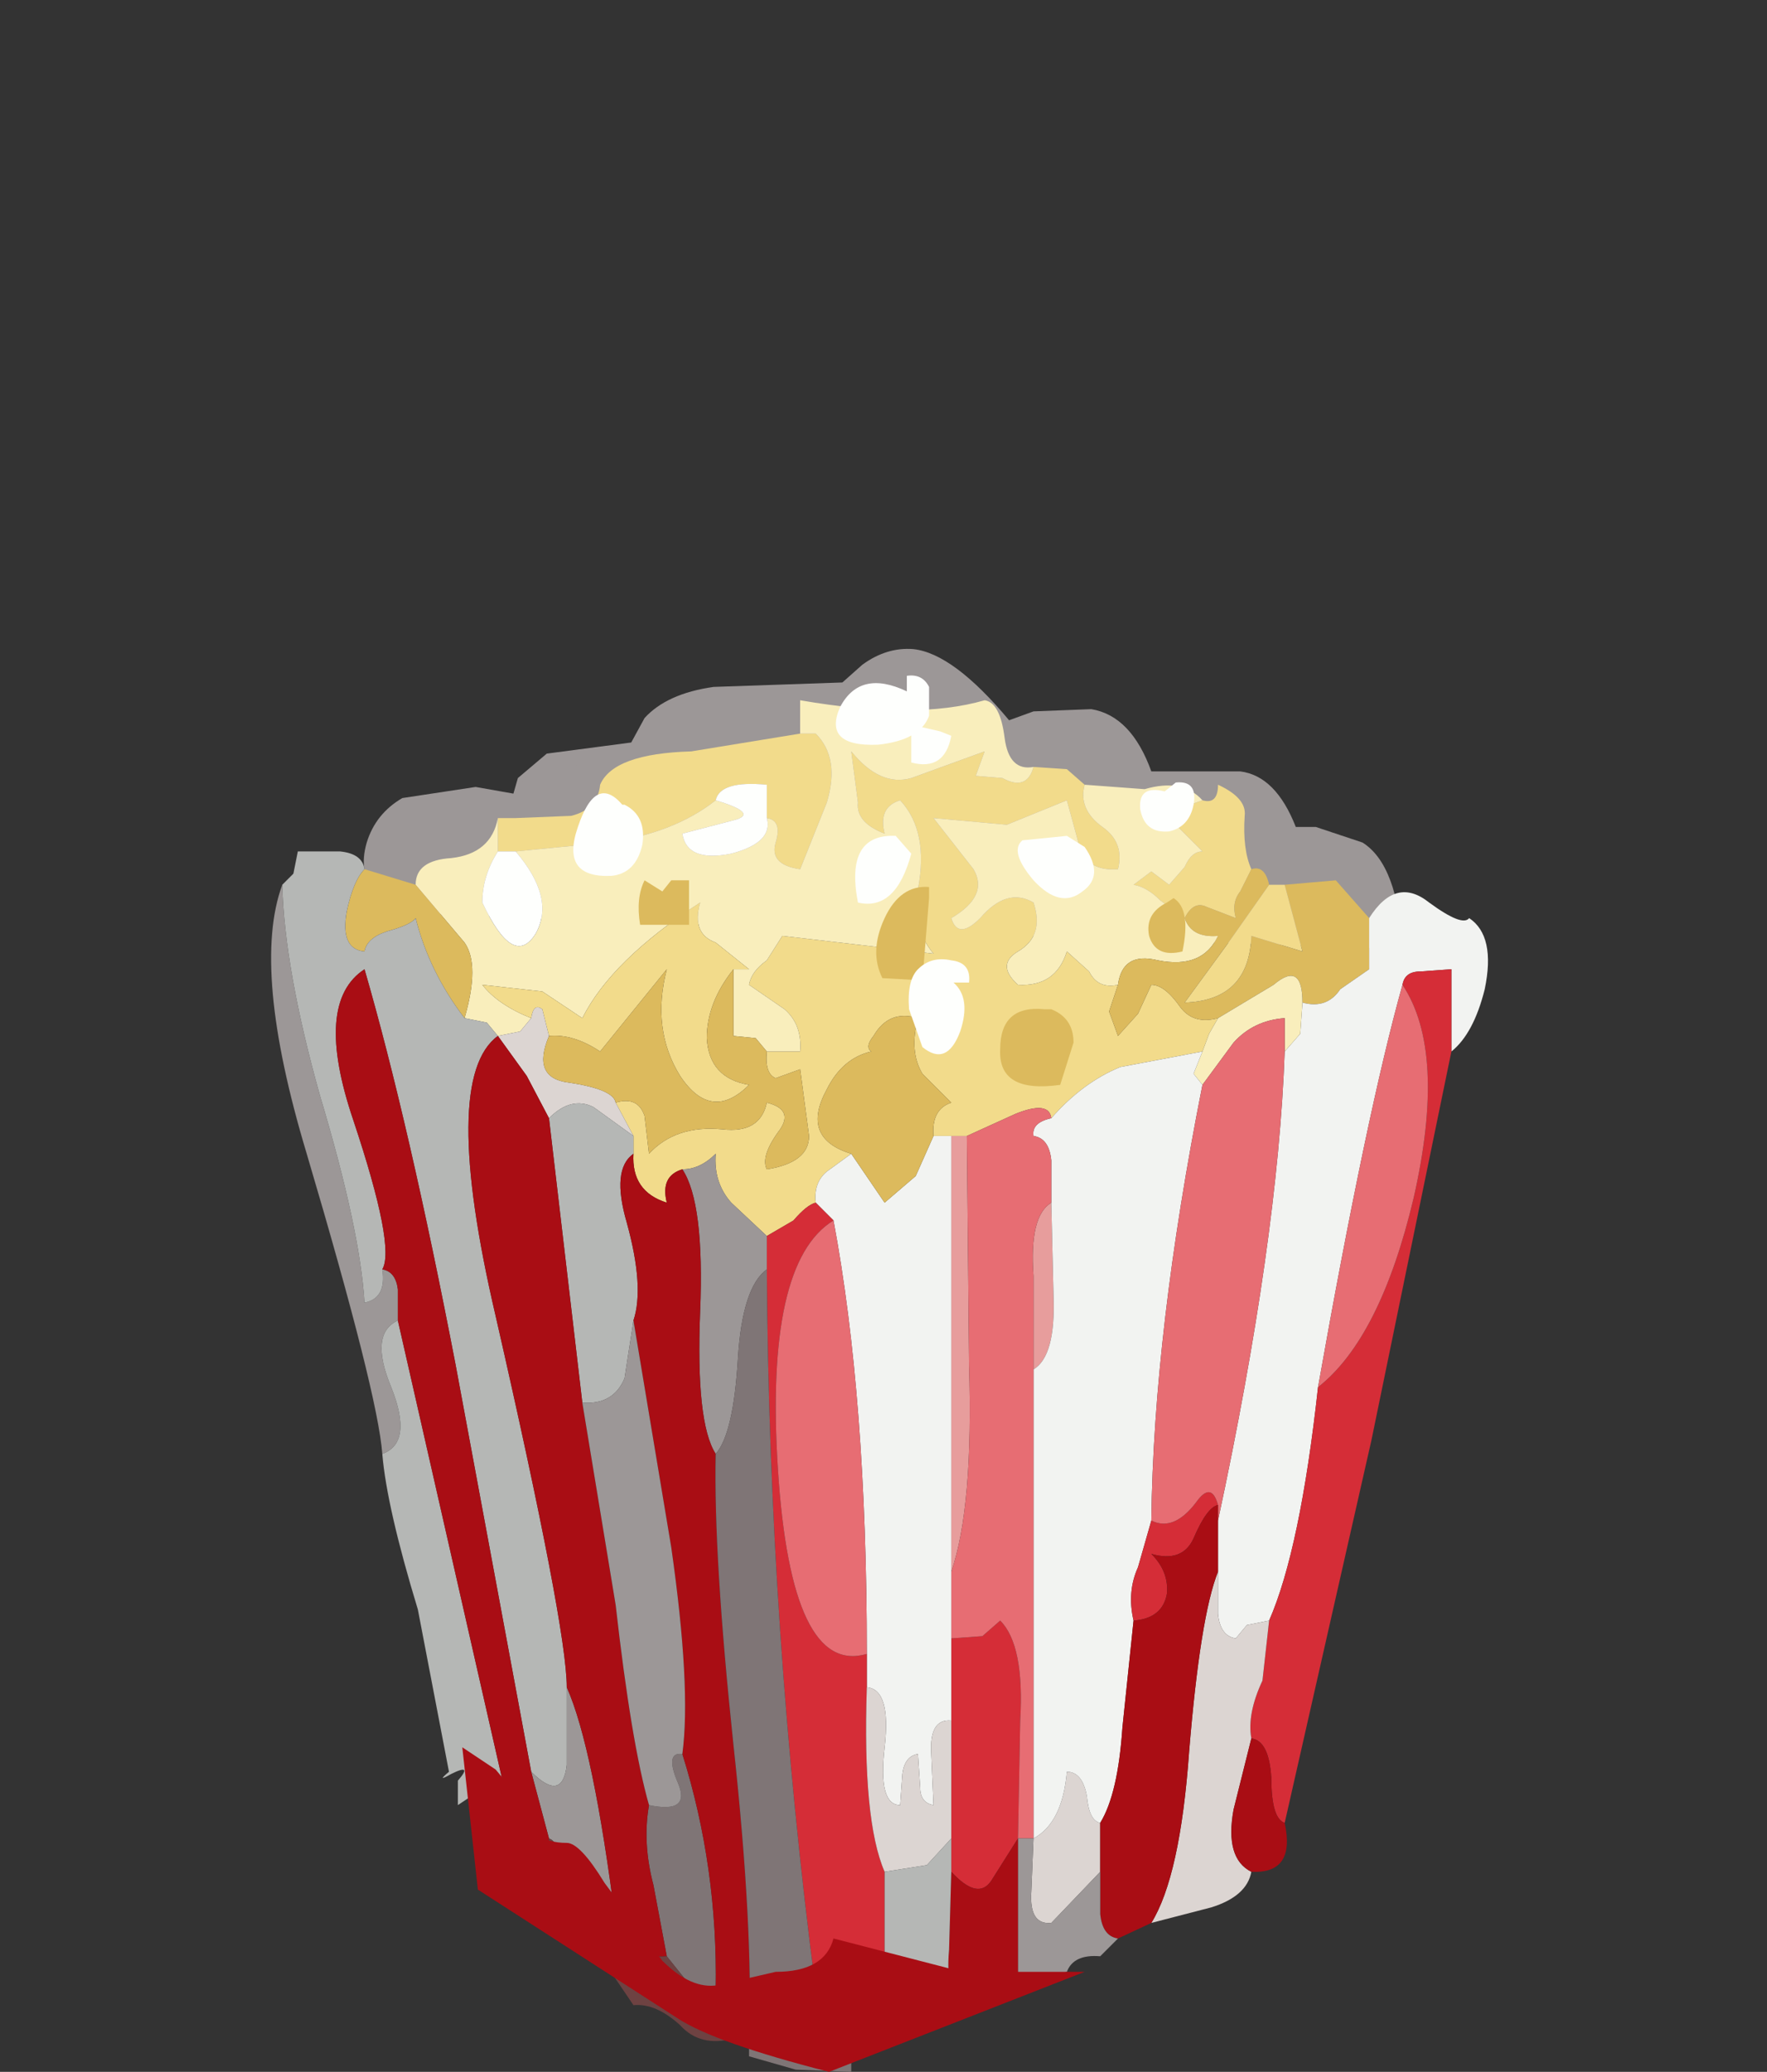 <?xml version="1.0" encoding="UTF-8" standalone="no"?>
<svg xmlns:xlink="http://www.w3.org/1999/xlink" height="46.6px" width="39.75px" xmlns="http://www.w3.org/2000/svg">
  <rect width="100%" height="100%" fill="#333333" stroke="none"/>
  <g transform="matrix(1.0, 0.0, 0.0, 1.0, 0.0, 0.0)">
    <use height="32.05" transform="matrix(1.0, 0.0, 0.0, 1.0, 6.1, 14.6)" width="27.35" xlink:href="#shape0"/>
  </g>
  <defs>
    <g id="shape0" transform="matrix(1.0, 0.0, 0.0, 1.0, -6.1, -14.6)">
      <path d="M31.55 21.35 L8.15 20.5 8.2 19.55 Q8.15 19.3 8.25 18.95 8.45 18.3 9.05 17.95 L10.7 17.7 11.55 17.85 11.65 17.5 12.3 16.95 14.2 16.7 14.5 16.15 Q15.0 15.6 16.05 15.45 L18.95 15.35 19.4 14.95 Q19.95 14.55 20.55 14.6 21.45 14.7 22.7 16.2 L23.25 16.0 24.55 15.95 Q25.45 16.1 25.9 17.35 L27.9 17.35 Q28.7 17.45 29.15 18.6 L29.6 18.6 30.65 18.95 Q31.45 19.45 31.55 21.35" fill="#9c9797" fill-rule="evenodd" stroke="none"/>
      <path d="M21.4 35.35 L21.4 25.55 21.75 25.55 21.8 30.7 Q21.9 33.9 21.4 35.35" fill="#e79d9c" fill-rule="evenodd" stroke="none"/>
      <path d="M23.65 27.05 L23.7 29.15 Q23.75 30.5 23.25 30.8 L23.25 28.7 Q23.15 27.35 23.65 27.05" fill="#e79d9c" fill-rule="evenodd" stroke="none"/>
      <path d="M22.95 38.7 L22.9 41.35 22.3 42.3 Q22.0 42.75 21.4 42.1 L21.4 36.85 22.1 36.8 22.5 36.45 Q23.05 37.0 22.95 38.7" fill="#d52d37" fill-rule="evenodd" stroke="none"/>
      <path d="M23.25 41.35 Q23.9 41.0 24.0 39.85 24.35 39.85 24.45 40.4 24.5 40.95 24.75 41.0 L24.75 42.1 23.65 43.25 Q23.15 43.3 23.2 42.55 L23.25 41.35" fill="#dcd5d2" fill-rule="evenodd" stroke="none"/>
      <path d="M12.85 18.35 L11.6 18.4 Q11.3 17.6 12.25 17.3 13.25 17.0 13.5 17.65 13.45 18.2 12.85 18.35" fill="#9c9797" fill-rule="evenodd" stroke="none"/>
      <path d="M28.0 18.35 Q27.95 19.1 28.15 19.55 L27.9 20.05 Q27.7 20.3 27.8 20.65 L27.15 20.4 Q26.85 20.25 26.65 20.65 L26.1 20.25 Q25.8 19.95 25.5 19.9 L25.9 19.6 26.3 19.9 26.65 19.5 Q26.8 19.15 27.05 19.15 L26.45 18.55 Q26.3 18.25 27.05 18.0 27.4 18.1 27.4 17.65 28.05 17.95 28.0 18.35" fill="#f2db8b" fill-rule="evenodd" stroke="none"/>
      <path d="M18.35 16.5 Q18.9 17.05 18.6 18.05 L18.0 19.55 Q17.3 19.45 17.45 18.95 17.6 18.45 17.25 18.4 L17.25 17.65 Q16.2 17.55 16.1 18.0 15.15 18.75 13.65 18.95 L11.6 19.15 11.2 19.15 11.2 18.4 11.6 18.4 12.85 18.35 Q13.45 18.2 13.5 17.65 13.8 16.95 15.55 16.9 L18.0 16.5 18.35 16.5" fill="#f2db8b" fill-rule="evenodd" stroke="none"/>
      <path d="M23.25 17.25 L24.0 17.3 24.4 17.65 Q24.25 18.2 24.8 18.6 25.3 18.95 25.15 19.55 24.5 19.6 24.3 19.1 L24.0 18.0 22.65 18.55 21.0 18.4 21.9 19.55 Q22.25 20.15 21.4 20.65 21.55 21.15 22.05 20.65 22.65 19.95 23.25 20.3 23.5 21.05 22.9 21.4 22.4 21.7 22.9 22.15 23.75 22.2 24.0 21.4 L24.5 21.85 Q24.7 22.25 25.15 22.15 L24.95 22.75 25.15 23.3 25.6 22.8 25.9 22.15 Q26.2 22.15 26.55 22.65 26.85 23.05 27.4 22.9 L27.2 23.25 27.05 23.65 25.2 24.0 Q24.35 24.35 23.65 25.15 23.6 24.75 22.85 25.05 L21.75 25.55 21.0 25.55 Q20.95 24.95 21.4 24.8 L20.75 24.15 Q20.45 23.65 20.65 22.9 20.0 22.7 19.65 23.3 19.45 23.55 19.6 23.65 18.95 23.8 18.6 24.5 18.0 25.6 19.15 25.95 L18.6 26.35 Q18.3 26.6 18.35 27.05 18.15 27.1 17.85 27.45 L17.25 27.8 16.45 27.05 Q16.05 26.6 16.1 25.95 15.75 26.3 15.35 26.3 14.85 26.45 15.0 27.05 14.2 26.8 14.25 25.95 L14.25 25.55 13.85 24.8 Q14.35 24.65 14.5 25.1 L14.6 25.95 Q15.2 25.3 16.25 25.4 17.1 25.5 17.25 24.8 17.85 24.95 17.55 25.4 17.1 26.0 17.25 26.3 18.2 26.15 18.2 25.55 L18.0 24.05 17.45 24.25 Q17.2 24.15 17.25 23.65 L18.0 23.65 Q18.05 23.05 17.65 22.7 L16.85 22.15 Q16.9 21.85 17.25 21.6 L17.6 21.05 19.75 21.3 21.0 21.45 Q20.5 20.85 20.65 20.0 20.9 18.7 20.25 18.0 19.75 18.15 19.9 18.75 19.25 18.5 19.3 18.05 L19.15 16.9 Q19.8 17.7 20.5 17.5 L22.15 16.9 21.95 17.45 22.55 17.5 Q23.1 17.8 23.25 17.25" fill="#f2db8b" fill-rule="evenodd" stroke="none"/>
      <path d="M23.25 17.25 Q23.1 17.8 22.55 17.5 L21.95 17.45 22.15 16.9 20.5 17.5 Q19.8 17.7 19.15 16.9 L19.3 18.05 Q19.25 18.5 19.9 18.75 19.75 18.15 20.25 18.0 20.9 18.7 20.65 20.0 20.5 20.85 21.0 21.45 L19.75 21.3 17.6 21.05 17.25 21.6 Q16.9 21.85 16.85 22.15 L17.65 22.7 Q18.05 23.05 18.0 23.65 L17.25 23.65 17.0 23.35 16.5 23.3 16.5 21.8 16.85 21.8 16.1 21.2 Q15.55 21.0 15.75 20.3 13.75 21.6 13.1 22.9 L12.2 22.3 10.85 22.15 Q11.2 22.6 11.95 22.9 L11.7 23.2 11.2 23.3 10.95 23.0 10.45 22.9 Q10.8 21.7 10.45 21.2 L9.35 19.9 Q9.35 19.35 10.15 19.3 11.05 19.2 11.2 18.4 L11.2 19.15 Q10.85 19.7 10.85 20.3 11.55 21.8 12.05 21.0 12.5 20.2 11.6 19.15 L13.65 18.95 Q15.15 18.75 16.1 18.0 17.1 18.3 16.5 18.45 L15.35 18.75 Q15.45 19.4 16.45 19.2 17.4 18.95 17.25 18.4 17.6 18.45 17.45 18.95 17.3 19.45 18.0 19.55 L18.6 18.05 Q18.9 17.05 18.35 16.5 L18.0 16.5 18.0 15.75 Q20.6 16.2 22.15 15.75 22.5 15.8 22.6 16.6 22.7 17.35 23.25 17.25" fill="#f9eebc" fill-rule="evenodd" stroke="none"/>
      <path d="M27.05 18.0 Q26.3 18.25 26.45 18.55 L27.05 19.15 Q26.8 19.15 26.65 19.5 L26.3 19.9 25.9 19.6 25.5 19.9 Q25.8 19.95 26.1 20.25 L26.65 20.65 Q26.8 21.1 27.4 21.05 27.05 21.8 26.05 21.6 25.25 21.4 25.15 22.15 24.7 22.25 24.5 21.85 L24.0 21.4 Q23.75 22.2 22.9 22.15 22.4 21.7 22.9 21.4 23.5 21.05 23.25 20.3 22.65 19.95 22.05 20.65 21.55 21.15 21.4 20.65 22.25 20.15 21.9 19.55 L21.0 18.4 22.65 18.55 24.0 18.0 24.3 19.1 Q24.5 19.6 25.15 19.55 25.3 18.95 24.8 18.6 24.25 18.2 24.4 17.65 L25.75 17.75 Q26.6 17.5 27.05 18.0" fill="#f9eebc" fill-rule="evenodd" stroke="none"/>
      <path d="M30.8 20.65 L30.8 21.8 30.15 22.25 Q29.85 22.7 29.3 22.55 29.3 21.6 28.65 22.15 L27.4 22.9 Q26.85 23.05 26.55 22.65 26.2 22.15 25.9 22.15 L25.6 22.8 25.15 23.3 24.95 22.75 25.15 22.15 Q25.25 21.4 26.05 21.6 27.05 21.8 27.4 21.05 26.8 21.1 26.65 20.65 26.85 20.25 27.15 20.4 L27.8 20.65 Q27.7 20.3 27.9 20.05 L28.15 19.55 Q28.45 19.45 28.55 19.9 L27.6 21.25 26.65 22.55 Q28.1 22.5 28.15 21.05 L29.3 21.4 29.1 20.65 28.9 19.9 30.05 19.8 30.8 20.65" fill="#dcba5d" fill-rule="evenodd" stroke="none"/>
      <path d="M10.45 22.9 Q9.65 21.85 9.35 20.65 9.25 20.8 8.7 20.95 8.25 21.1 8.2 21.4 7.65 21.35 7.8 20.5 7.95 19.8 8.2 19.55 L9.35 19.9 10.45 21.2 Q10.8 21.7 10.45 22.9" fill="#dcba5d" fill-rule="evenodd" stroke="none"/>
      <path d="M11.6 19.15 Q12.5 20.2 12.05 21.0 11.55 21.8 10.85 20.3 10.85 19.7 11.2 19.15 L11.6 19.15" fill="#fefffd" fill-rule="evenodd" stroke="none"/>
      <path d="M7.2 24.65 Q8.1 27.65 8.2 29.3 8.7 29.2 8.6 28.55 8.9 28.6 8.95 29.0 L8.95 29.7 Q8.3 30.0 8.8 31.2 9.3 32.45 8.6 32.7 8.5 31.35 6.9 25.95 5.65 21.8 6.35 19.9 6.4 21.8 7.2 24.65" fill="#9c9797" fill-rule="evenodd" stroke="none"/>
      <path d="M28.9 19.9 L29.1 20.65 29.3 21.4 28.15 21.05 Q28.1 22.5 26.65 22.55 L27.6 21.25 28.55 19.9 28.9 19.9" fill="#f2db8b" fill-rule="evenodd" stroke="none"/>
      <path d="M15.0 21.8 L13.5 23.65 Q12.9 23.25 12.35 23.3 L12.2 22.7 Q12.0 22.55 11.95 22.9 11.2 22.6 10.85 22.15 L12.2 22.3 13.1 22.9 Q13.75 21.6 15.75 20.3 15.55 21.0 16.1 21.2 L16.85 21.8 16.5 21.8 Q15.9 22.55 15.9 23.35 15.95 24.25 16.85 24.4 16.0 25.25 15.3 24.2 14.65 23.15 15.0 21.8" fill="#f2db8b" fill-rule="evenodd" stroke="none"/>
      <path d="M8.2 19.55 Q7.95 19.8 7.8 20.5 7.65 21.35 8.2 21.4 8.25 21.1 8.7 20.95 9.25 20.8 9.35 20.65 9.65 21.85 10.45 22.9 L10.95 23.0 11.2 23.3 Q9.9 24.25 11.15 29.6 12.75 36.6 12.75 37.95 L12.75 39.7 Q12.65 40.55 11.95 39.85 L10.25 30.7 Q9.2 25.25 8.2 21.8 7.05 22.55 7.95 25.2 8.9 28.05 8.6 28.55 8.7 29.2 8.2 29.3 8.1 27.65 7.2 24.65 6.4 21.8 6.35 19.9 L6.6 19.65 6.7 19.15 7.65 19.15 Q8.15 19.2 8.2 19.55" fill="#b5b7b5" fill-rule="evenodd" stroke="none"/>
      <path d="M8.95 29.7 L11.6 41.35 Q11.5 42.05 11.05 41.45 10.6 40.8 10.85 40.25 10.85 40.1 10.6 40.4 L10.3 40.6 10.3 40.05 Q10.65 39.65 10.15 39.9 9.8 40.1 10.1 39.85 L9.4 36.2 Q8.7 33.9 8.6 32.7 9.3 32.45 8.8 31.2 8.3 30.0 8.95 29.7" fill="#b5b7b5" fill-rule="evenodd" stroke="none"/>
      <path d="M12.75 39.7 L12.75 37.95 Q13.35 39.3 13.85 43.25 13.0 43.5 12.85 42.6 12.65 41.45 12.35 41.35 L12.15 40.6 11.95 39.85 Q12.65 40.55 12.75 39.7" fill="#9c9797" fill-rule="evenodd" stroke="none"/>
      <path d="M12.35 25.15 L11.85 24.2 11.2 23.3 11.7 23.2 11.95 22.9 Q12.0 22.55 12.2 22.7 L12.35 23.3 Q11.95 24.25 12.8 24.35 13.8 24.5 13.85 24.8 L14.25 25.55 13.35 24.9 Q12.85 24.65 12.35 25.15" fill="#dcd5d2" fill-rule="evenodd" stroke="none"/>
      <path d="M31.55 22.15 Q30.75 25.0 29.65 31.2 29.25 34.85 28.55 36.45 L28.05 36.55 27.8 36.85 Q27.45 36.8 27.4 36.3 L27.4 35.35 27.4 34.2 Q28.75 27.9 28.9 23.65 L29.25 23.25 29.3 22.55 Q29.85 22.7 30.15 22.25 L30.8 21.8 30.8 20.65 Q31.4 19.7 32.15 20.3 32.9 20.85 33.05 20.65 33.65 21.05 33.4 22.25 33.15 23.25 32.65 23.65 L32.65 21.8 31.95 21.85 Q31.6 21.85 31.55 22.15" fill="#f2f3f1" fill-rule="evenodd" stroke="none"/>
      <path d="M28.4 37.8 L28.55 36.45 Q29.25 34.85 29.65 31.2 31.05 30.1 31.8 26.95 32.55 23.65 31.55 22.15 31.6 21.85 31.95 21.85 L32.65 21.8 32.65 23.65 30.85 32.4 28.9 41.0 Q28.6 40.9 28.6 40.0 28.55 39.15 28.15 39.1 28.05 38.55 28.4 37.8" fill="#d52d37" fill-rule="evenodd" stroke="none"/>
      <path d="M31.55 22.15 Q32.55 23.65 31.8 26.95 31.05 30.1 29.65 31.2 30.75 25.0 31.55 22.15" fill="#e76d73" fill-rule="evenodd" stroke="none"/>
      <path d="M26.85 24.15 L27.05 23.65 27.2 23.25 27.4 22.9 28.65 22.15 Q29.3 21.6 29.3 22.55 L29.25 23.25 28.9 23.65 28.9 22.9 Q28.2 22.95 27.75 23.45 L27.05 24.4 26.85 24.15" fill="#f9eebc" fill-rule="evenodd" stroke="none"/>
      <path d="M23.65 25.15 Q24.35 24.35 25.2 24.0 L27.05 23.65 26.85 24.15 27.05 24.4 Q25.95 29.95 25.9 34.2 L25.6 35.25 Q25.35 35.8 25.5 36.45 L25.25 38.85 Q25.15 40.35 24.75 41.0 24.5 40.95 24.45 40.4 24.35 39.85 24.0 39.85 23.9 41.0 23.25 41.35 L23.25 30.8 Q23.75 30.5 23.7 29.15 L23.65 27.05 23.65 26.1 Q23.6 25.6 23.25 25.55 23.2 25.25 23.65 25.15" fill="#f2f3f1" fill-rule="evenodd" stroke="none"/>
      <path d="M25.9 34.2 Q26.4 34.45 26.9 33.8 27.25 33.3 27.4 33.85 27.15 33.9 26.85 34.6 26.6 35.15 25.9 34.95 26.3 35.35 26.25 35.85 26.15 36.4 25.5 36.45 25.35 35.8 25.6 35.25 L25.9 34.2" fill="#d52d37" fill-rule="evenodd" stroke="none"/>
      <path d="M27.05 24.4 L27.75 23.45 Q28.2 22.95 28.9 22.9 L28.9 23.65 Q28.75 27.9 27.4 34.2 L27.4 33.85 Q27.25 33.3 26.9 33.8 26.4 34.45 25.9 34.2 25.95 29.95 27.05 24.4" fill="#e76d73" fill-rule="evenodd" stroke="none"/>
      <path d="M14.25 25.95 Q13.75 26.3 14.1 27.5 14.5 28.95 14.25 29.7 L14.05 31.0 Q13.8 31.6 13.1 31.55 L12.35 25.15 Q12.85 24.65 13.35 24.9 L14.25 25.55 14.25 25.95" fill="#b5b7b5" fill-rule="evenodd" stroke="none"/>
      <path d="M23.65 27.05 Q23.15 27.35 23.25 28.7 L23.25 30.8 23.25 41.35 22.9 41.35 22.95 38.7 Q23.05 37.0 22.5 36.45 L22.1 36.8 21.4 36.85 21.4 35.35 Q21.9 33.9 21.8 30.7 L21.75 25.55 22.85 25.05 Q23.6 24.75 23.65 25.15 23.2 25.25 23.25 25.55 23.6 25.6 23.65 26.1 L23.65 27.05" fill="#e76d73" fill-rule="evenodd" stroke="none"/>
      <path d="M19.15 25.95 L19.9 27.05 20.6 26.45 21.0 25.55 21.4 25.55 21.4 38.7 Q20.9 38.65 20.95 39.45 L21.0 40.6 Q20.7 40.55 20.7 40.2 L20.65 39.45 Q20.35 39.5 20.3 39.9 L20.25 40.6 Q19.75 40.6 19.9 39.3 20.05 38.0 19.5 37.95 L19.5 37.2 Q19.5 31.45 18.75 27.45 L18.35 27.05 Q18.3 26.6 18.6 26.35 L19.15 25.95" fill="#f2f3f1" fill-rule="evenodd" stroke="none"/>
      <path d="M20.75 24.15 L21.4 24.8 Q20.95 24.95 21.0 25.55 L20.6 26.45 19.9 27.05 19.15 25.95 Q18.0 25.6 18.6 24.5 18.95 23.8 19.6 23.65 19.45 23.55 19.65 23.3 20.0 22.7 20.65 22.9 20.45 23.65 20.75 24.15" fill="#dcba5d" fill-rule="evenodd" stroke="none"/>
      <path d="M17.25 27.8 L17.85 27.45 Q18.15 27.1 18.35 27.05 L18.75 27.45 Q17.2 28.4 17.5 33.05 17.8 37.7 19.5 37.2 L19.5 37.95 Q19.4 40.95 19.9 42.1 L19.9 44.0 Q18.7 44.1 18.35 44.75 17.3 36.7 17.25 28.55 L17.25 27.8" fill="#d52d37" fill-rule="evenodd" stroke="none"/>
      <path d="M15.35 26.3 Q15.75 26.3 16.1 25.95 16.05 26.6 16.45 27.05 L17.25 27.8 17.25 28.55 Q16.7 28.95 16.6 30.55 16.5 32.25 16.1 32.7 15.65 32.0 15.75 29.5 15.85 27.05 15.35 26.3" fill="#9c9797" fill-rule="evenodd" stroke="none"/>
      <path d="M15.25 40.1 Q14.95 39.4 15.35 39.45 16.15 42.0 16.1 44.75 15.65 44.8 15.4 44.5 L15.0 44.0 14.7 42.4 Q14.45 41.45 14.6 40.6 15.55 40.8 15.25 40.1" fill="#7f7576" fill-rule="evenodd" stroke="none"/>
      <path d="M27.4 35.35 L27.4 36.3 Q27.45 36.8 27.8 36.85 L28.05 36.55 28.55 36.45 28.4 37.8 Q28.05 38.55 28.15 39.1 L27.75 40.7 Q27.55 41.8 28.15 42.1 28.05 42.65 27.25 42.9 L25.9 43.25 Q26.55 42.2 26.75 39.4 27.0 36.35 27.4 35.35" fill="#dcd5d2" fill-rule="evenodd" stroke="none"/>
      <path d="M27.4 35.35 Q27.0 36.35 26.75 39.4 26.55 42.2 25.9 43.25 L25.15 43.6 Q24.8 43.55 24.75 43.05 L24.75 42.1 24.75 41.0 Q25.15 40.35 25.25 38.85 L25.5 36.45 Q26.15 36.4 26.25 35.85 26.3 35.35 25.9 34.95 26.6 35.15 26.85 34.6 27.15 33.9 27.4 33.85 L27.4 35.35" fill="#a90d14" fill-rule="evenodd" stroke="none"/>
      <path d="M28.15 42.1 Q27.55 41.8 27.75 40.7 L28.15 39.1 Q28.55 39.15 28.6 40.0 28.6 40.9 28.9 41.0 29.15 42.15 28.15 42.1" fill="#a90d14" fill-rule="evenodd" stroke="none"/>
      <path d="M23.2 42.55 Q23.15 43.3 23.65 43.25 L24.75 42.1 24.75 43.05 Q24.8 43.55 25.15 43.6 L24.75 44.0 Q24.15 43.95 24.0 44.35 L23.4 44.5 22.9 44.75 22.9 41.35 23.25 41.35 23.2 42.55" fill="#9c9797" fill-rule="evenodd" stroke="none"/>
      <path d="M10.85 40.25 L11.65 41.35 11.6 41.35 Q11.5 42.05 11.05 41.45 10.6 40.8 10.85 40.25" fill="#7f7576" fill-rule="evenodd" stroke="none"/>
      <path d="M17.25 18.4 Q17.4 18.95 16.45 19.2 15.45 19.4 15.35 18.75 L16.5 18.45 Q17.1 18.3 16.1 18.0 16.2 17.55 17.25 17.65 L17.25 18.4" fill="#fefffd" fill-rule="evenodd" stroke="none"/>
      <path d="M13.85 36.1 Q14.2 39.2 14.6 40.6 14.45 41.45 14.7 42.4 L15.0 44.0 Q14.55 44.05 14.3 43.75 L13.85 43.25 Q13.35 39.3 12.75 37.95 12.75 36.6 11.15 29.6 9.9 24.25 11.2 23.3 L11.85 24.2 12.35 25.15 13.1 31.55 13.85 36.1" fill="#a90d14" fill-rule="evenodd" stroke="none"/>
      <path d="M16.5 23.3 L17.0 23.35 17.25 23.65 Q17.2 24.15 17.45 24.25 L18.0 24.05 18.2 25.55 Q18.2 26.15 17.25 26.3 17.1 26.0 17.55 25.4 17.85 24.95 17.25 24.8 17.1 25.5 16.25 25.4 15.2 25.3 14.6 25.95 L14.5 25.1 Q14.35 24.65 13.85 24.8 13.8 24.5 12.8 24.35 11.95 24.25 12.35 23.3 12.9 23.25 13.5 23.65 L15.0 21.8 Q14.65 23.15 15.3 24.2 16.0 25.25 16.85 24.4 15.95 24.25 15.9 23.35 15.9 22.55 16.5 21.8 L16.5 23.3" fill="#dcba5d" fill-rule="evenodd" stroke="none"/>
      <path d="M15.35 26.3 Q15.85 27.05 15.75 29.5 15.65 32.0 16.1 32.7 16.05 35.0 16.5 39.25 16.95 43.4 16.85 45.85 L16.5 45.85 16.45 45.15 16.1 44.75 Q16.15 42.0 15.35 39.45 15.55 37.95 15.1 34.8 L14.25 29.7 Q14.5 28.95 14.1 27.5 13.75 26.3 14.25 25.95 14.2 26.8 15.0 27.05 14.85 26.45 15.35 26.3" fill="#a90d14" fill-rule="evenodd" stroke="none"/>
      <path d="M18.75 27.45 Q19.5 31.45 19.5 37.2 17.8 37.7 17.5 33.05 17.2 28.4 18.75 27.45" fill="#e76d73" fill-rule="evenodd" stroke="none"/>
      <path d="M13.1 31.55 Q13.8 31.6 14.05 31.0 L14.25 29.7 15.1 34.8 Q15.55 37.95 15.35 39.45 14.95 39.4 15.25 40.1 15.55 40.8 14.6 40.6 14.2 39.2 13.85 36.1 L13.1 31.55" fill="#9c9797" fill-rule="evenodd" stroke="none"/>
      <path d="M17.25 28.55 Q17.3 36.7 18.35 44.75 L18.35 46.25 19.15 46.25 19.15 46.6 17.9 46.55 16.85 46.25 16.85 45.85 Q16.95 43.4 16.5 39.25 16.05 35.0 16.1 32.7 16.5 32.25 16.6 30.55 16.7 28.95 17.25 28.55" fill="#7f7576" fill-rule="evenodd" stroke="none"/>
      <path d="M21.4 38.7 L21.4 41.35 20.85 41.95 19.9 42.1 Q19.4 40.95 19.5 37.95 20.05 38.0 19.9 39.3 19.75 40.6 20.25 40.6 L20.3 39.9 Q20.35 39.5 20.65 39.45 L20.7 40.2 Q20.7 40.55 21.0 40.6 L20.95 39.45 Q20.9 38.65 21.4 38.7" fill="#dcd5d2" fill-rule="evenodd" stroke="none"/>
      <path d="M22.9 41.35 L22.9 44.75 22.3 44.9 21.75 45.1 Q21.25 44.95 21.35 43.85 L21.4 42.1 Q22.0 42.75 22.3 42.3 L22.9 41.35" fill="#a90d14" fill-rule="evenodd" stroke="none"/>
      <path d="M21.4 42.1 L21.35 43.85 Q21.25 44.95 21.75 45.1 L20.95 45.65 19.9 45.85 19.9 42.1 20.85 41.95 21.4 41.35 21.4 42.1" fill="#b5b7b5" fill-rule="evenodd" stroke="none"/>
      <path d="M12.25 41.9 L12.35 41.35 Q12.65 41.45 12.85 42.6 13.0 43.5 13.85 43.25 L14.3 43.75 Q14.55 44.05 15.0 44.0 L15.4 44.5 Q15.65 44.8 16.1 44.75 L16.45 45.15 16.5 45.85 Q15.75 46.05 15.3 45.55 14.75 45.05 14.25 45.1 L12.15 42.0 12.25 41.9" fill="#6e4242" fill-rule="evenodd" stroke="none"/>
      <path d="M8.6 28.55 Q8.9 28.05 7.95 25.2 7.05 22.55 8.2 21.8 9.2 25.25 10.25 30.7 L11.95 39.85 12.15 40.6 12.35 41.35 12.25 41.9 Q12.1 42.15 11.95 41.75 11.95 41.3 11.6 41.35 L8.95 29.7 8.95 29.0 Q8.9 28.6 8.6 28.55" fill="#a90d14" fill-rule="evenodd" stroke="none"/>
      <path d="M11.9 40.7 Q11.9 41.45 12.75 41.45 13.05 41.45 13.6 42.35 L14.9 44.1 Q15.55 44.75 16.15 44.65 L17.45 44.35 Q18.55 44.35 18.75 43.6 L21.65 44.35 24.4 44.35 18.65 46.6 Q16.1 45.95 15.25 45.4 L10.75 42.5 10.4 39.3 11.15 39.8 11.9 40.7" fill="#a90d14" fill-rule="evenodd" stroke="none"/>
      <path d="M20.15 18.8 L20.5 19.2 Q20.15 20.5 19.3 20.3 19.0 18.75 20.15 18.8" fill="#fefffd" fill-rule="evenodd" stroke="none"/>
      <path d="M21.15 16.45 L21.4 16.55 Q21.25 17.35 20.5 17.15 L20.5 16.3 21.15 16.45" fill="#fefffd" fill-rule="evenodd" stroke="none"/>
      <path d="M24.0 18.8 L24.4 19.05 Q24.85 19.7 24.35 20.05 23.85 20.45 23.25 19.8 22.7 19.15 23.0 18.9 L24.0 18.8" fill="#fefffd" fill-rule="evenodd" stroke="none"/>
      <path d="M26.25 20.3 L26.4 20.2 Q26.8 20.45 26.6 21.4 26.0 21.55 25.85 21.05 25.75 20.55 26.25 20.3" fill="#dcba5d" fill-rule="evenodd" stroke="none"/>
      <path d="M23.5 22.7 L23.65 22.7 Q24.15 22.9 24.15 23.45 L23.85 24.4 Q22.45 24.6 22.5 23.6 22.5 22.6 23.5 22.7" fill="#dcba5d" fill-rule="evenodd" stroke="none"/>
      <path d="M20.9 19.95 L20.9 20.2 20.75 22.05 19.85 22.0 Q19.55 21.4 19.9 20.65 20.25 19.9 20.9 19.95" fill="#dcba5d" fill-rule="evenodd" stroke="none"/>
      <path d="M14.5 19.8 L14.9 20.05 15.1 19.8 15.5 19.8 15.5 20.8 14.4 20.8 Q14.3 20.2 14.5 19.8" fill="#dcba5d" fill-rule="evenodd" stroke="none"/>
      <path d="M20.4 15.55 L20.4 15.2 Q20.75 15.15 20.9 15.45 L20.9 16.1 Q20.7 16.65 19.75 16.75 18.5 16.8 18.9 15.9 19.35 15.05 20.4 15.55" fill="#fefffd" fill-rule="evenodd" stroke="none"/>
      <path d="M14.0 18.1 L14.05 18.1 Q14.55 18.35 14.45 19.0 14.3 19.65 13.75 19.7 12.6 19.75 13.0 18.6 13.4 17.4 14.0 18.1" fill="#fefffd" fill-rule="evenodd" stroke="none"/>
      <path d="M26.2 17.8 L26.45 17.6 Q26.95 17.55 26.85 18.1 26.75 18.6 26.3 18.7 25.75 18.75 25.65 18.2 25.6 17.65 26.2 17.8" fill="#fefffd" fill-rule="evenodd" stroke="none"/>
      <path d="M21.8 22.1 L21.45 22.1 Q21.85 22.45 21.6 23.2 21.3 24.0 20.75 23.55 L20.45 22.7 Q20.4 22.05 20.65 21.8 20.95 21.5 21.4 21.6 21.85 21.65 21.8 22.1" fill="#fefffd" fill-rule="evenodd" stroke="none"/>
    </g>
  </defs>
</svg>
